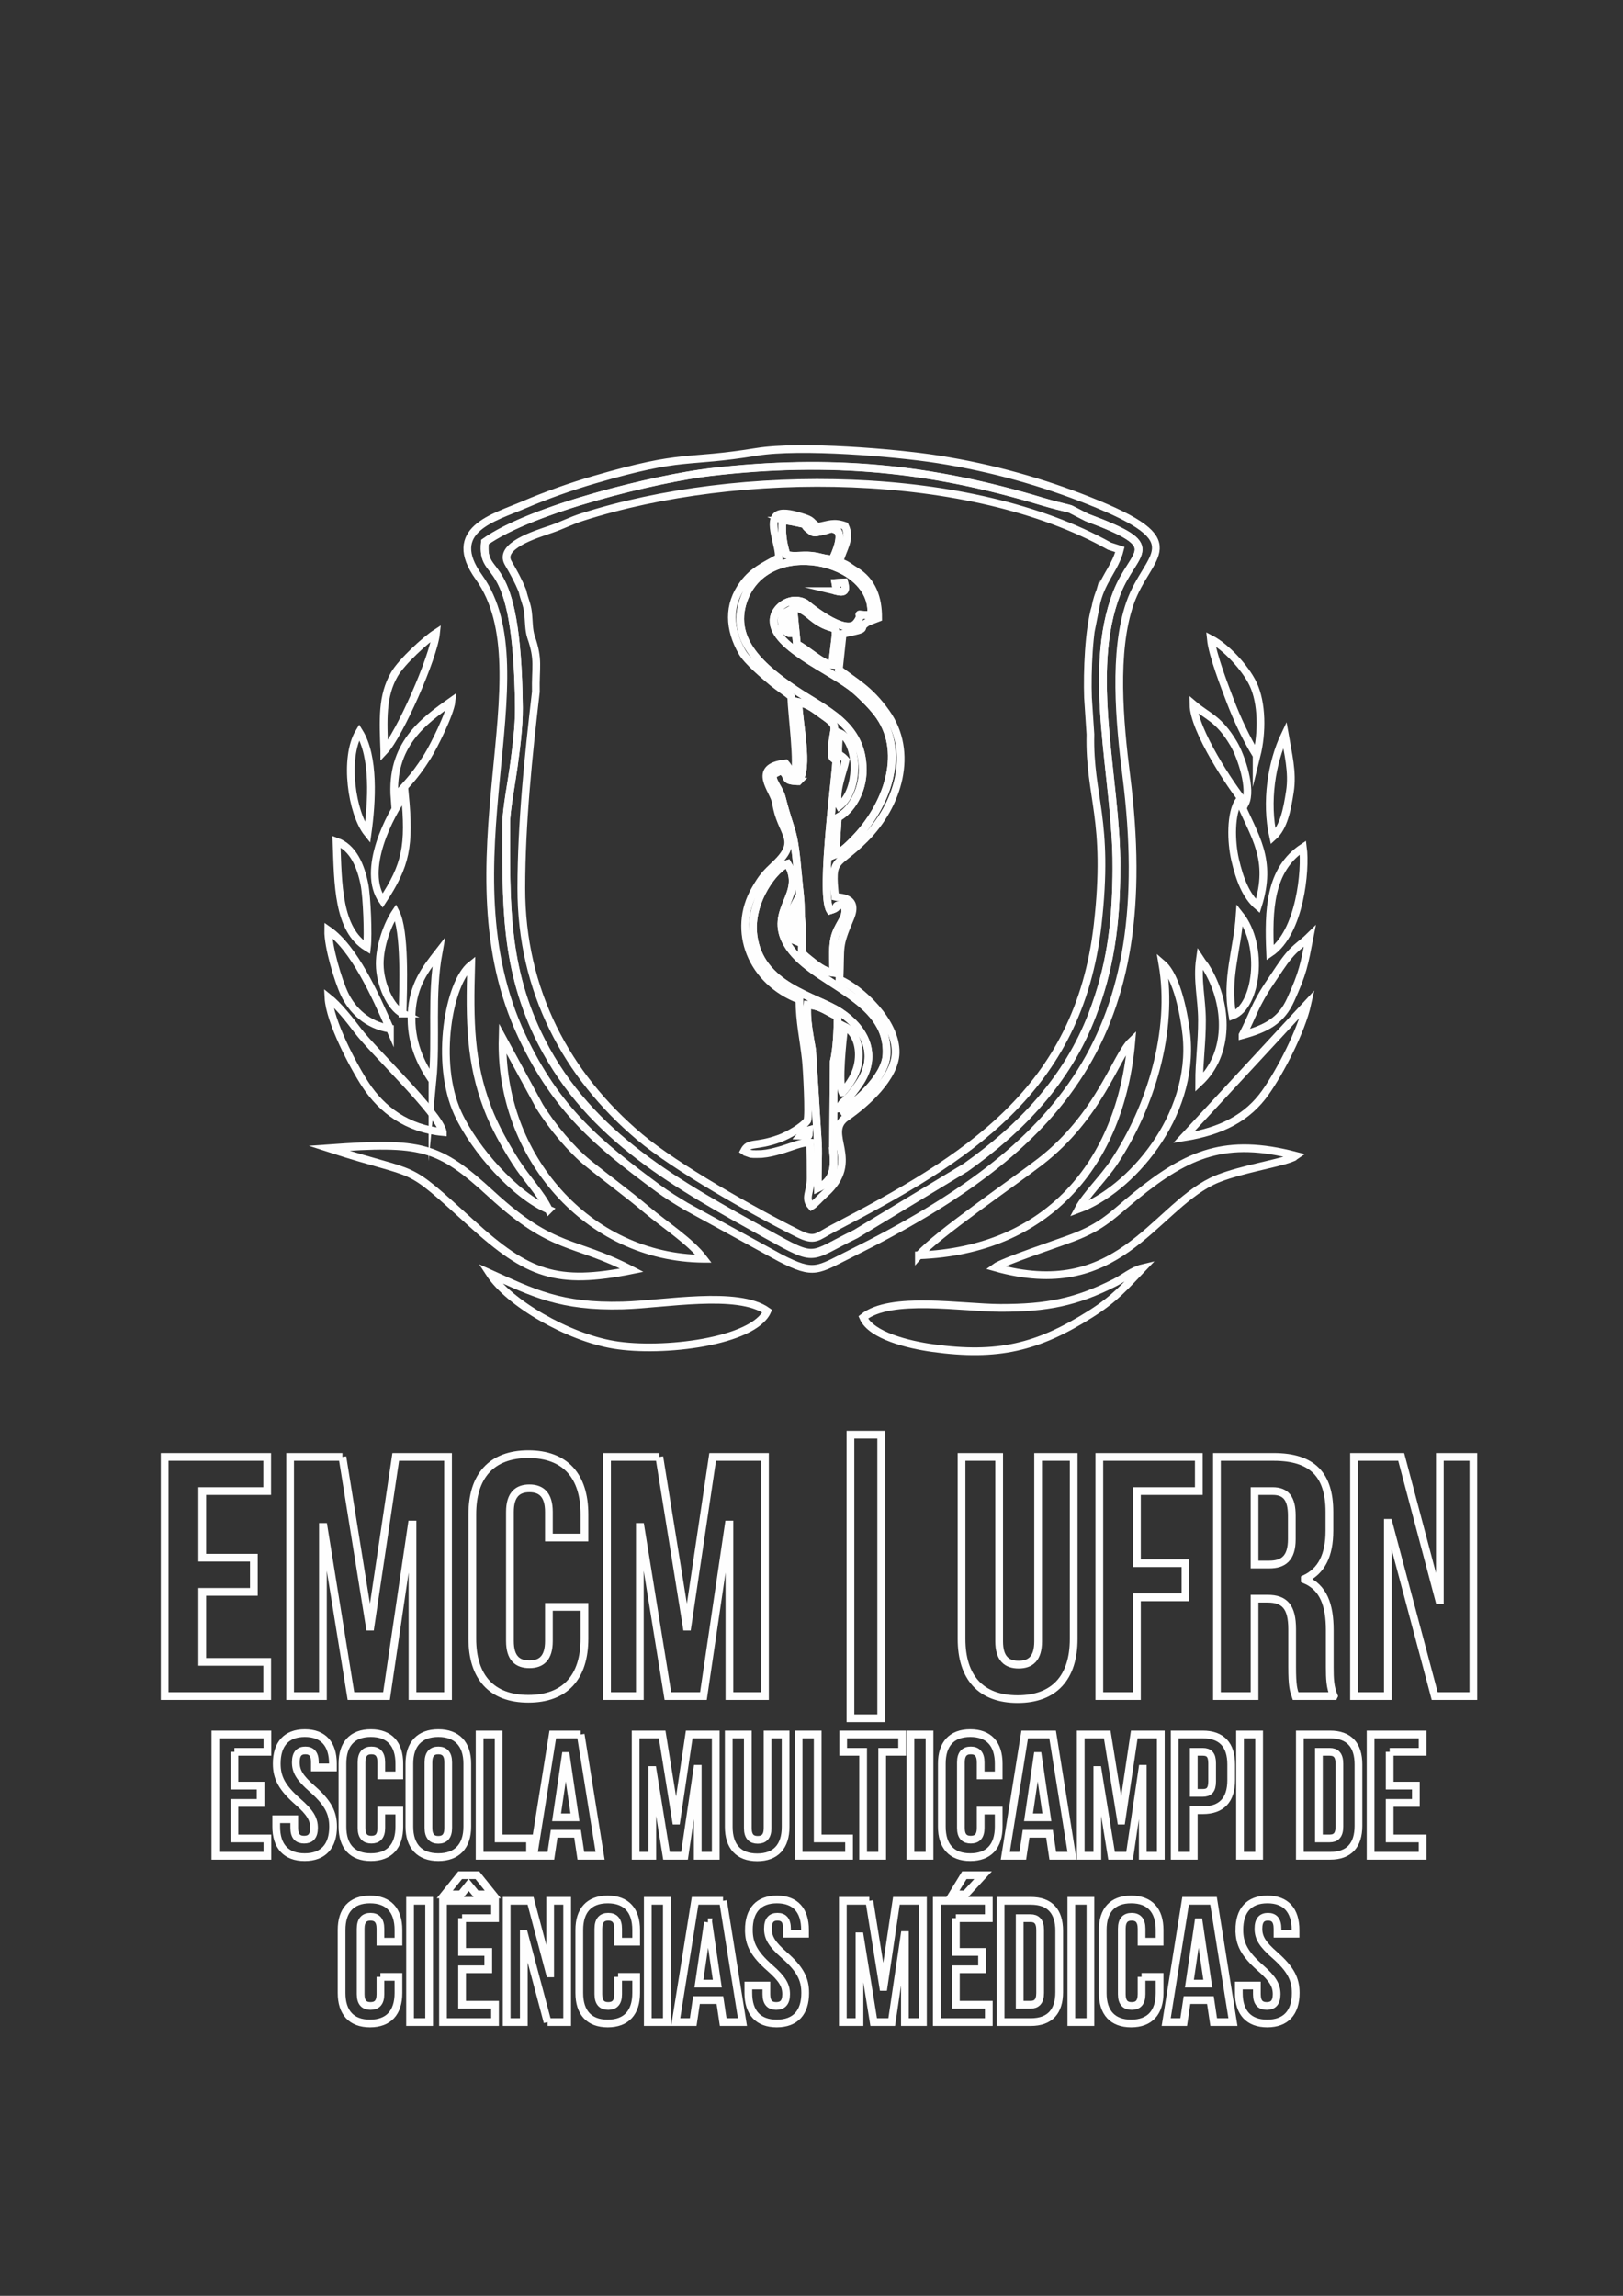 <svg xmlns="http://www.w3.org/2000/svg" xmlns:xlink="http://www.w3.org/1999/xlink" xmlns:xodm="http://www.corel.com/coreldraw/odm/2003" xml:space="preserve" width="210mm" height="297mm" style="shape-rendering:geometricPrecision; text-rendering:geometricPrecision; image-rendering:optimizeQuality; fill-rule:evenodd; clip-rule:evenodd" viewBox="0 0 21000 29700">
 <rect x="0" y="0" width="21000" height="29700" fill="#333333" stroke="none"/>
 <defs>
  <style type="text/css">
   <![CDATA[
    .str0 {stroke:#FEFEFE;stroke-width:100;stroke-miterlimit:22.926}
    .fil0 {fill:none}
   ]]>
  </style>
 </defs>
 <g id="Camada_x0020_1">
  <g id="_1623992932704">
   <path class="fil0 str0" d="M2616.79 19289.26l840.46 0 0 -441.96 -1327.03 0 0 3093.63 1327.03 0 0 -441.95 -840.46 0 0 -905.99 667.95 0 0 -441.96 -667.95 0 0 -861.77zm1813.66 -441.96l0 0 -676.82 0 0 3093.63 424.67 0 0 -2187.65 8.84 0 353.88 2187.65 460.07 0 327.33 -2218.57 8.84 0 0 2218.57 460.08 0 0 -3093.63 -676.82 0 -327.34 2196.48 -8.85 0 -353.88 -2196.48zm2671.81 1940.13l0 0 0 441.96c0,220.98 -97.31,300.53 -252.14,300.53 -154.83,0 -252.14,-79.55 -252.14,-300.53l0 -1670.57c0,-220.96 97.31,-304.94 252.14,-304.94 154.83,0 252.14,83.98 252.14,304.94l0 331.49 460.07 0 0 -300.55c0,-494.99 -247.73,-777.82 -725.48,-777.82 -477.73,0 -725.48,282.83 -725.48,777.82l0 1608.71c0,494.97 247.75,777.81 725.48,777.81 477.75,0 725.48,-282.84 725.48,-777.81l0 -411.04 -460.07 0zm1428.8 -1940.13l0 0 -676.8 0 0 3093.63 424.69 0 0 -2187.65 8.81 0 353.89 2187.65 460.05 0 327.37 -2218.57 8.81 0 0 2218.57 460.07 0 0 -3093.63 -676.83 0 -327.3 2196.48 -8.85 0 -353.91 -2196.48zm2472.76 3380.89l0 0 398.13 0 0 -3668.17 -398.13 0 0 3668.17zm1437.68 -3380.89l0 0 0 2355.58c0,494.99 247.69,777.84 725.44,777.84 477.73,0 725.47,-282.85 725.47,-777.84l0 -2355.58 -460.06 0 0 2386.53c0,220.95 -97.32,300.5 -252.12,300.5 -154.83,0 -252.16,-79.55 -252.16,-300.5l0 -2386.53 -486.57 0zm2269.25 441.96l0 0 800.7 0 0 -441.96 -1287.27 0 0 3093.63 486.57 0 0 -1277.22 628.18 0 0 -441.95 -628.18 0 0 -932.5zm2547.99 2651.67l0 0c-48.66,-114.9 -53.09,-225.39 -53.09,-375.65l0 -477.3c0,-322.62 -79.61,-552.45 -322.9,-654.1l0 -8.82c216.77,-101.65 318.49,-304.95 318.49,-623.15l0 -243.09c0,-477.3 -216.76,-711.52 -721.03,-711.52l-734.3 0 0 3093.63 486.57 0 0 -1259.56 168.1 0c221.18,0 318.49,106.06 318.49,393.35l0 486.15c0,251.91 17.69,300.52 44.23,380.06l495.44 0zm-791.81 -2651.67l0 0c172.5,0 247.71,97.2 247.71,318.19l0 304.93c0,247.49 -110.59,327.04 -291.94,327.04l-190.22 0 0 -950.16 234.45 0zm2096.76 2651.67l0 0 499.86 0 0 -3093.63 -433.51 0 0 1851.76 -8.86 0 -490.99 -1851.76 -610.47 0 0 3093.63 437.95 0 0 -2240.67 8.83 0 597.19 2240.67z"></path>
   <path class="fil0 str0" d="M3033.39 22662.66l426.27 0 0 -224.1 -673.03 0 0 1568.89 673.03 0 0 -224.14 -426.27 0 0 -459.46 338.75 0 0 -224.11 -338.75 0 0 -437.08zm547.4 152.43l0 0c0,179.32 65.08,309.3 271.47,490.85 161.51,141.19 210.87,226.36 210.87,340.66 0,112.06 -49.36,152.41 -127.89,152.41 -78.5,0 -127.85,-40.35 -127.85,-152.41l0 -112.05 -233.31 0 0 96.39c0,251 125.63,394.44 367.9,394.44 242.29,0 367.92,-143.44 367.92,-394.44 0,-179.32 -65.06,-309.32 -271.44,-490.85 -161.52,-141.21 -210.88,-226.37 -210.88,-340.7 0,-112.04 44.86,-154.63 123.38,-154.63 78.53,0 123.38,42.59 123.38,154.63l0 64.99 233.33 0 0 -49.29c0,-251.02 -123.4,-394.48 -363.43,-394.48 -240.05,0 -363.45,143.46 -363.45,394.48zm1352.77 607.39l0 0 0 224.12c0,112.06 -49.35,152.41 -127.89,152.41 -78.49,0 -127.87,-40.35 -127.87,-152.41l0 -847.21c0,-112.04 49.38,-154.63 127.87,-154.63 78.54,0 127.89,42.59 127.89,154.63l0 168.11 233.31 0 0 -152.41c0,-251.02 -125.66,-394.48 -367.94,-394.48 -242.27,0 -367.9,143.46 -367.9,394.48l0 815.85c0,251 125.63,394.44 367.9,394.44 242.28,0 367.94,-143.44 367.94,-394.44l0 -208.46 -233.31 0zm610.18 -623.09l0 0c0,-112.04 49.38,-154.63 127.87,-154.63 78.55,0 127.9,42.59 127.9,154.63l0 847.21c0,112.06 -49.35,154.66 -127.9,154.66 -78.49,0 -127.87,-42.6 -127.87,-154.66l0 -847.21zm-246.77 831.55l0 0c0,251 132.37,394.44 374.64,394.44 242.3,0 374.67,-143.44 374.67,-394.44l0 -815.85c0,-251.02 -132.37,-394.48 -374.67,-394.48 -242.27,0 -374.64,143.46 -374.64,394.48l0 815.85zm908.57 376.51l0 0 652.81 0 0 -224.14 -406.05 0 0 -1344.75 -246.76 0 0 1568.89zm1307.85 -1568.89l0 0 -361.17 0 -251.27 1568.89 226.58 0 42.65 -284.65 302.84 0 42.6 284.65 249.04 0 -251.27 -1568.89zm-195.15 277.92l0 0 4.49 0 116.65 793.42 -237.8 0 116.66 -793.42zm1249.52 -277.92l0 0 -343.21 0 0 1568.89 215.33 0 0 -1109.43 4.49 0 179.49 1109.43 233.29 0 166.02 -1125.11 4.49 0 0 1125.11 233.31 0 0 -1568.89 -343.26 0 -166 1113.91 -4.5 0 -179.45 -1113.91zm861.44 0l0 0 0 1194.6c0,251.01 125.65,394.46 367.93,394.46 242.3,0 367.92,-143.45 367.92,-394.46l0 -1194.6 -233.34 0 0 1210.29c0,112.07 -49.33,152.41 -127.87,152.41 -78.49,0 -127.85,-40.34 -127.85,-152.41l0 -1210.29 -246.79 0zm904.08 1568.89l0 0 652.8 0 0 -224.14 -406.05 0 0 -1344.75 -246.75 0 0 1568.89zm576.51 -1344.79l0 0 0 -224.1 762.75 0 0 224.1 -257.95 0 0 1344.79 -246.81 0 0 -1344.79 -257.99 0zm870.43 1344.79l0 0 246.78 0 0 -1568.89 -246.78 0 0 1568.89zm908.59 -584.97l0 0 0 224.12c0,112.06 -49.34,152.41 -127.86,152.41 -78.53,0 -127.9,-40.35 -127.9,-152.41l0 -847.21c0,-112.04 49.37,-154.63 127.9,-154.63 78.52,0 127.86,42.59 127.86,154.63l0 168.11 233.31 0 0 -152.41c0,-251.02 -125.65,-394.48 -367.92,-394.48 -242.29,0 -367.92,143.46 -367.92,394.48l0 815.85c0,251 125.63,394.44 367.92,394.44 242.27,0 367.92,-143.44 367.92,-394.44l0 -208.46 -233.31 0zm931 -983.92l0 0 -361.19 0 -251.25 1568.89 226.57 0 42.65 -284.65 302.84 0 42.61 284.65 249.04 0 -251.27 -1568.89zm-195.16 277.92l0 0 4.5 0 116.64 793.42 -237.78 0 116.64 -793.42zm901.82 -277.92l0 0 -343.23 0 0 1568.89 215.35 0 0 -1109.43 4.49 0 179.48 1109.43 233.28 0 166.04 -1125.11 4.49 0 0 1125.11 233.31 0 0 -1568.89 -343.26 0 -166 1113.91 -4.5 0 -179.45 -1113.91zm1236.07 0l0 0 -363.42 0 0 1568.89 246.76 0 0 -589.44 116.66 0c246.77,0 367.91,-136.73 367.91,-387.75l0 -203.96c0,-251.02 -121.14,-387.74 -367.91,-387.74zm0 224.1l0 0c78.53,0 121.14,35.87 121.14,147.94l0 235.33c0,112.07 -42.61,147.93 -121.14,147.93l-116.66 0 0 -531.2 116.66 0zm482.34 1344.79l0 0 246.77 0 0 -1568.89 -246.77 0 0 1568.89zm773.96 0l0 0 390.36 0c246.76,0 367.9,-136.72 367.9,-387.73l0 -793.42c0,-251.02 -121.14,-387.74 -367.9,-387.74l-390.36 0 0 1568.89zm385.87 -1344.79l0 0c78.51,0 125.63,40.35 125.63,152.43l0 815.85c0,112.03 -47.12,152.37 -125.63,152.37l-139.11 0 0 -1120.65 139.11 0zm776.2 0l0 0 426.24 0 0 -224.1 -673 0 0 1568.89 673 0 0 -224.14 -426.24 0 0 -459.46 338.74 0 0 -224.11 -338.74 0 0 -437.08zm-13058.58 2911.47l0 0 0 224.11c0,112.07 -49.33,152.42 -127.88,152.42 -78.49,0 -127.89,-40.35 -127.89,-152.42l0 -847.2c0,-112.04 49.4,-154.63 127.89,-154.63 78.55,0 127.88,42.59 127.88,154.63l0 168.11 233.32 0 0 -152.43c0,-251 -125.65,-394.46 -367.94,-394.46 -242.28,0 -367.91,143.46 -367.91,394.46l0 815.85c0,251.02 125.63,394.44 367.91,394.44 242.29,0 367.94,-143.42 367.94,-394.44l0 -208.44 -233.32 0zm383.61 584.97l0 0 246.76 0 0 -1568.89 -246.76 0 0 1568.89zm673.02 -1344.79l0 0 426.25 0 0 -224.1 -673.01 0 0 1568.89 673.01 0 0 -224.14 -426.25 0 0 -459.47 338.75 0 0 -224.1 -338.75 0 0 -437.08zm-13.45 -307.05l0 0 98.73 -123.25 100.94 123.25 210.87 0 -199.69 -248.76 -222.07 0 -199.65 248.76 210.87 0zm1119.44 1651.84l0 0 253.5 0 0 -1568.89 -219.86 0 0 939.1 -4.47 0 -249.03 -939.1 -309.55 0 0 1568.89 222.07 0 0 -1136.34 4.5 0 302.84 1136.34zm913.04 -584.97l0 0 0 224.11c0,112.07 -49.35,152.42 -127.88,152.42 -78.5,0 -127.87,-40.35 -127.87,-152.42l0 -847.2c0,-112.04 49.37,-154.63 127.87,-154.63 78.53,0 127.88,42.59 127.88,154.63l0 168.11 233.33 0 0 -152.43c0,-251 -125.67,-394.46 -367.94,-394.46 -242.3,0 -367.9,143.46 -367.9,394.46l0 815.85c0,251.02 125.6,394.44 367.9,394.44 242.27,0 367.94,-143.42 367.94,-394.44l0 -208.44 -233.33 0zm383.62 584.97l0 0 246.76 0 0 -1568.89 -246.76 0 0 1568.89zm973.64 -1568.89l0 0 -361.2 0 -251.24 1568.89 226.57 0 42.63 -284.66 302.86 0 42.6 284.66 249.02 0 -251.24 -1568.89zm-195.18 277.92l0 0 4.49 0 116.67 793.42 -237.8 0 116.64 -793.42zm529.42 98.59l0 0c0,179.33 65.07,309.32 271.46,490.85 161.53,141.21 210.85,226.37 210.85,340.67 0,112.07 -49.32,152.42 -127.86,152.42 -78.51,0 -127.85,-40.35 -127.85,-152.42l0 -112.04 -233.32 0 0 96.37c0,251.02 125.63,394.44 367.89,394.44 242.29,0 367.9,-143.42 367.9,-394.44 0,-179.31 -65.05,-309.3 -271.41,-490.84 -161.54,-141.2 -210.88,-226.37 -210.88,-340.69 0,-112.04 44.87,-154.63 123.36,-154.63 78.53,0 123.41,42.59 123.41,154.63l0 64.99 233.3 0 0 -49.31c0,-251 -123.39,-394.46 -363.4,-394.46 -240.08,0 -363.45,143.46 -363.45,394.46zm1559.11 -376.51l0 0 -343.21 0 0 1568.89 215.35 0 0 -1109.43 4.46 0 179.5 1109.43 233.28 0 166.05 -1125.13 4.46 0 0 1125.13 233.32 0 0 -1568.89 -343.27 0 -165.98 1113.91 -4.49 0 -179.47 -1113.91zm1119.42 224.1l0 0 426.25 0 0 -224.1 -673.01 0 0 1568.89 673.01 0 0 -224.14 -426.25 0 0 -459.47 338.75 0 0 -224.1 -338.75 0 0 -437.08zm109.96 -555.81l0 0 -152.56 248.76 166.01 0 228.83 -248.76 -242.28 0zm468.87 1900.6l0 0 390.34 0c246.76,0 367.9,-136.72 367.9,-387.74l0 -793.42c0,-251.01 -121.14,-387.73 -367.9,-387.73l-390.34 0 0 1568.89zm385.86 -1344.79l0 0c78.49,0 125.61,40.35 125.61,152.41l0 815.85c0,112.05 -47.12,152.39 -125.61,152.39l-139.1 0 0 -1120.65 139.1 0zm529.42 1344.79l0 0 246.76 0 0 -1568.89 -246.76 0 0 1568.89zm908.59 -584.97l0 0 0 224.11c0,112.07 -49.34,152.42 -127.88,152.42 -78.51,0 -127.89,-40.35 -127.89,-152.42l0 -847.2c0,-112.04 49.38,-154.63 127.89,-154.63 78.54,0 127.88,42.59 127.88,154.63l0 168.11 233.31 0 0 -152.43c0,-251 -125.65,-394.46 -367.93,-394.46 -242.3,0 -367.92,143.46 -367.92,394.46l0 815.85c0,251.02 125.62,394.44 367.92,394.44 242.28,0 367.93,-143.42 367.93,-394.44l0 -208.44 -233.31 0zm931 -983.92l0 0 -361.19 0 -251.25 1568.89 226.57 0 42.64 -284.66 302.85 0 42.59 284.66 249.04 0 -251.25 -1568.89zm-195.15 277.92l0 0 4.46 0 116.66 793.42 -237.8 0 116.68 -793.42zm529.39 98.59l0 0c0,179.33 65.07,309.32 271.46,490.85 161.51,141.21 210.86,226.37 210.86,340.67 0,112.07 -49.35,152.42 -127.88,152.42 -78.49,0 -127.86,-40.35 -127.86,-152.42l0 -112.04 -233.31 0 0 96.37c0,251.02 125.63,394.44 367.9,394.44 242.3,0 367.93,-143.42 367.93,-394.44 0,-179.31 -65.06,-309.3 -271.45,-490.84 -161.52,-141.2 -210.88,-226.37 -210.88,-340.69 0,-112.04 44.88,-154.63 123.39,-154.63 78.53,0 123.38,42.59 123.38,154.63l0 64.99 233.33 0 0 -49.31c0,-251 -123.4,-394.46 -363.42,-394.46 -240.05,0 -363.45,143.46 -363.45,394.46z"></path>
  </g>
  <g id="_1623992934912">
   <path class="fil0 str0" d="M9104.64 16284.06c-169.73,-224.53 -501.07,-436.64 -737.63,-635.55 -260.04,-218.66 -488.16,-381.39 -759.94,-601.94 -210.89,-171.17 -459.33,-465.58 -627.13,-735.79l-477.08 -878.36c-40.3,1520.4 1098.58,2839.85 2601.78,2851.64z"></path>
   <path class="fil0 str0" d="M11889.54 16238.94c1655.12,-61.79 2612.02,-1178.83 2749.19,-2766.93 -201.22,192.42 -410.46,961.31 -1179.45,1556 -360.56,278.88 -1330.11,937.64 -1569.74,1210.93z"></path>
   <path class="fil0 str0" d="M9927.28 16962.19c-382.91,-271.64 -1335.23,-87.88 -1871.55,-73.62 -801.78,21.25 -1158.14,-163.08 -1721.34,-417.29 251.65,386.98 1014.53,826.56 1607.19,925.57 635.51,106.11 1805.73,-39.68 1985.7,-434.66z"></path>
   <path class="fil0 str0" d="M12874.44 16396.19c1583.13,449.99 2037.97,-733.43 2803.07,-1112.41 242.32,-119.98 685,-200.18 934.76,-269.6 13.16,-3.65 50.89,-15.34 62.92,-19.89 101.33,-38.39 43.08,-13.44 88.21,-43.98 -899.87,-234.43 -1390.11,-29.73 -2064.16,516.71 -303.93,246.4 -418.55,392.14 -817.99,544.17 -202.31,77.04 -903.07,308.67 -1006.81,385z"></path>
   <path class="fil0 str0" d="M12946.21 16919.91c-500.19,-0.57 -1421.82,-163.02 -1776.75,122.44 101.85,235.65 583.72,353.31 898.73,397.02 841.24,116.72 1359.46,-9.33 2039.01,-437.74 318.61,-200.85 453.4,-362.07 677.18,-596.45 -132.72,31.54 -235.19,124.49 -361.08,188.12 -502.51,253.98 -880.87,327.27 -1477.09,326.61z"></path>
   <path class="fil0 str0" d="M4255.92 14854.47c1224.58,396.78 936.66,147.54 1847.22,972.74 726.27,658.13 1096.73,800.89 2072.1,604.72 -753.27,-392.8 -1006.63,-237.97 -1815.43,-981.53 -688.92,-633.28 -908.1,-681.58 -2103.89,-595.93z"></path>
   <path class="fil0 str0" d="M13953.79 15641.17c666.76,-243.14 1504.31,-1194.69 1397.92,-2246.68 -24.06,-238.11 -118.1,-759.23 -310.93,-924.15 150.23,871.08 -155.45,1852.8 -620.94,2557.85 -144.28,218.61 -370.17,431.49 -466.05,612.98z"></path>
   <path class="fil0 str0" d="M7099.78 15648.65c-93.29,-200.24 -286.42,-395.88 -431.4,-624.05 -134.94,-212.46 -269.87,-452.7 -358.85,-687.21 -226.66,-597.53 -234.09,-1119.27 -213.11,-1853.84 -288.64,225.25 -475.34,1261.18 -171.69,1920.84 217.24,471.92 740.52,1058.65 1175.05,1244.26z"></path>
   <path class="fil0 str0" d="M5729.7 14645.05c-46.13,-238.72 -897.82,-1044.87 -1100.14,-1312.25 -107.44,-142.04 -253.79,-327.18 -379.45,-426.71 15.52,308.05 321.54,886.42 480.39,1128.61 209.43,319.21 537.08,567.41 999.2,610.35z"></path>
   <path class="fil0 str0" d="M15316.1 14712.62c492.28,-78.03 826.94,-254.73 1056.73,-578.78 188.97,-266.53 463.87,-792.52 543.54,-1149.57l-1600.27 1728.35z"></path>
   <path class="fil0 str0" d="M16259.28 9773.57c73.1,-294.31 72.87,-678.03 -46.88,-927.37 -100.65,-209.65 -350.8,-477.74 -545.17,-578.31 20.74,206.44 180.78,617.18 247.46,792.52 89.19,234.66 209.89,496.02 344.59,713.16z"></path>
   <path class="fil0 str0" d="M4972.54 9714.01c194.24,-205.35 637.98,-1207.76 670.13,-1524.1 -140.06,90.58 -445.92,372.44 -538.4,531.44 -164.96,283.57 -145.54,589.96 -131.73,992.66z"></path>
   <path class="fil0 str0" d="M16077.42 13390.04c302.65,-82.62 498.54,-183.61 621.5,-454.49 160.36,-353.27 175,-449.39 247.96,-823.06 -97.3,95.93 -172.16,133.85 -267.23,246.92 -85.18,101.33 -155.02,216.33 -231.74,328.69 -217.84,318.99 -232.52,438.73 -370.49,701.94z"></path>
   <path class="fil0 str0" d="M5045.37 13307.13c-186.26,-429.97 -463.58,-1043.13 -798.35,-1274 -4.44,214.92 130.73,658.9 211.04,827.51 101.95,214.11 298.78,403.36 587.31,446.49z"></path>
   <path class="fil0 str0" d="M16434.19 12327.55c389.45,-262.64 462.74,-1077.61 424.39,-1363.21 -432.45,287.44 -448.68,807.1 -424.39,1363.21z"></path>
   <path class="fil0 str0" d="M4748.17 12255.29c19.22,-163.64 -1.14,-654.87 -32.16,-812.45 -47.44,-241.1 -148.38,-479.78 -361.83,-555.73 20.07,550.61 16.01,1136.13 393.99,1368.18z"></path>
   <path class="fil0 str0" d="M5596.03 13980.39c53.51,-555.59 -25.13,-1091.96 79.17,-1663.12 -168.13,216.14 -332.53,422.82 -349.29,795.78 -16.23,361.94 112.79,639.78 270.12,867.34z"></path>
   <path class="fil0 str0" d="M16274.86 11721.39c193.65,-608.9 -42.75,-894.79 -241.95,-1368.04 -115.25,169.7 -104.93,539.3 -51.99,767.9 59.61,257.62 143.46,471.49 293.94,600.14z"></path>
   <path class="fil0 str0" d="M4949.59 11652.36c304.3,-461.65 354.12,-709.14 289.63,-1378.74 -194.32,266.05 -570.12,982.62 -289.63,1378.74z"></path>
   <path class="fil0 str0" d="M15515.97 14004.01c399.09,-372.63 374.04,-992.42 113.53,-1447.82 -57.67,-100.81 -49.72,-69.08 -103.45,-152.04 -39.5,277.37 25.24,518.61 26.18,789.06 1.09,302.9 -36.64,528.65 -36.26,810.8z"></path>
   <path class="fil0 str0" d="M16110.51 10393.6c92.1,-179.59 -49.24,-607.34 -149.77,-775.9 -193.65,-324.81 -331.1,-343.51 -518.6,-503.31 3.7,331.39 486.22,1059.37 668.37,1279.21z"></path>
   <path class="fil0 str0" d="M5105.55 10332.7c139.49,-189.19 229.89,-235.4 424.72,-545.77 80.59,-128.32 294.08,-553.56 312.41,-715.21 -367.24,259.76 -791.34,566.01 -737.13,1260.98z"></path>
   <path class="fil0 str0" d="M5208.67 13110.97c9.61,-344.31 35.85,-1067.28 -89.62,-1309.99 -103.18,153.27 -207.01,432.63 -205.58,671.69 1.56,263.21 143.03,564.67 295.2,638.3z"></path>
   <path class="fil0 str0" d="M15946.46 13137.01c314.91,-115.29 418.65,-895.93 94.07,-1303.12 -31.34,466.76 -182.06,821.4 -94.07,1303.12z"></path>
   <path class="fil0 str0" d="M4756.41 10777.5c56.8,-409.71 89.77,-986.08 -108.44,-1306.63 -202.6,334.8 -95.59,1052.51 108.44,1306.63z"></path>
   <path class="fil0 str0" d="M16473.3 10823.62c139.58,-123.92 182.06,-359.9 216.67,-582.48 39.43,-253.84 -26,-497.92 -65.96,-733.86 -171.02,357.2 -251,866.86 -150.71,1316.34z"></path>
   <path class="fil0 str0" d="M14175.97 7844.62c-89.78,305.2 -109.55,842.72 -98.29,1180.92l31.2 474.46c-18.61,814.36 250.56,1096.45 93.37,2465.64 -246.58,2147.61 -1702.08,3029.26 -3417.51,3921.92 -217.95,113.39 -235.83,181.21 -463.15,67.62 -583.01,-291.24 -1579.78,-854 -2047.84,-1248.69 -943.74,-795.85 -1529.87,-1890.16 -1528.4,-3216.91 0.94,-841.34 91.62,-1708.35 188.06,-2539.78 -6.95,-320.74 42.11,-408.72 -61.59,-706.98 -31.82,-93.72 -26.7,-209.01 -39.91,-320.13 -12.65,-106.71 -44.56,-157.79 -71.92,-277.68 -55.03,-135.92 -111.56,-236.8 -184.39,-362.1 -127.57,-219.54 345.42,-366.31 552.09,-436.46 144.32,-49.04 255.78,-109.32 406.15,-157.51 2027.41,-649.5 5022.06,-632.28 6822.1,376.47l134.53 43.3c-62.74,255.87 -249.21,402.03 -314.5,735.91zm270.13 3363.44l0 0c0.85,-1131.65 -398.53,-2503.35 4.92,-3536.91 221.12,-566.38 657.39,-586.39 -387.98,-975.47l-203.03 -104.11c-5.78,-3.03 -10.5,-6.59 -40.24,-13.56 -79.17,-18.55 -211.88,-51.74 -342.65,-91.06 -1430.45,-429.64 -2714.36,-562.52 -4279.5,-379.64 -695.73,81.28 -2314.95,472.74 -2923.39,906.22 -52.32,546.73 419.41,30.11 439.87,2146.65 2.47,251.18 -37.83,538.3 -68.61,769.79 -23.77,178.98 -95.5,558.68 -95.5,715.94 -0.1,1026.26 -28.69,1885.25 455.96,2837.04 632.48,1242.04 1777.85,1859.63 2927.24,2497.08 652.11,361.73 526.41,289.12 1138.85,-6.78l1421.59 -860.26c715.64,-506.7 1316.34,-1132.87 1638.59,-1977.82 224.3,-587.99 313.26,-1146.58 313.88,-1927.11z"></path>
   <path class="fil0 str0" d="M14446.38 11197.71c-0.62,779.26 -89.57,1336.93 -313.88,1923.95 -322.24,843.57 -922.95,1468.7 -1638.58,1974.57l-1421.59 858.85c-612.45,295.4 -486.74,367.9 -1138.86,6.77 -1149.38,-636.41 -2294.75,-1252.98 -2927.22,-2492.98 -484.67,-950.24 -456.06,-1807.81 -455.96,-2832.38 0,-157.01 71.71,-536.08 95.49,-714.78 30.77,-231.1 71.08,-517.75 68.61,-768.51 -20.46,-2113.06 -492.2,-1597.29 -439.87,-2143.13 608.43,-432.77 2227.65,-823.58 2923.39,-904.73 1565.13,-182.58 2849.05,-49.9 4279.48,379.02 130.78,39.26 263.51,72.39 342.67,90.91 29.74,6.96 34.47,10.51 40.24,13.54l203.04 103.93c1045.36,388.45 609.08,408.43 387.98,973.86 -403.47,1031.87 -4.09,2401.32 -4.94,3531.11zm-4655.96 -5352.36l0 0c-946.68,154.45 -918.26,15.81 -2095.77,358.81 -313.59,91.33 -631.98,205.1 -916.01,326.74 -390.06,167.14 -1022.54,322.31 -582.24,935.94 885.42,1233.86 -480.08,3731.2 557,5937.11 445.51,947.63 980.64,1391.71 1759.19,1966.23 121.78,89.83 245.73,165.54 364.34,235.99l1220.46 668.23c442.99,227.56 476.8,158.24 913.49,-58.57 2753.21,-1367.05 3987.64,-2834.31 3561.98,-6182.61 -87.36,-687.41 -170.13,-1604.17 48.29,-2230.39 227.65,-652.61 842.61,-780.21 -537.12,-1328.22 -582.06,-231.2 -1235.14,-421.02 -1954.51,-533.57 -548.47,-85.8 -1772.75,-188.12 -2339.1,-95.69z"></path>
   <path class="fil0 str0" d="M10464.95 14622.33c-9.74,91.32 30.58,68.06 -102.69,65.84 47.55,-56.03 10.55,-40.37 102.69,-65.84zm434.44 -489.6l0 0c-57.48,-121.21 3.09,-674.04 24.79,-855.22 137.94,65.21 207.93,242.93 183.8,442.08 -21.84,180.22 -119,309.5 -208.59,413.14zm-451.55 -1134.97l0 0c-18.92,179.2 30.93,414.62 60.12,587.78l75.07 1206.64c7.95,162.22 -7.23,378.72 -0.46,577.13 184.06,-88.43 224.89,-228.99 196.56,-476.46l9.56 -1159.41c36.87,-148.78 51.47,-422.08 47.77,-585.7 -126.02,-52.78 -210.27,-137.85 -388.62,-149.98zm-150.64 -823.63l0 0c-86.27,-33.73 -95.28,-87.46 -96.96,-223.23 -1.32,-106.58 19.75,-130.96 63.69,-212.22l33.27 435.45zm568.75 2215.05l0 0c192.59,-105.28 588.65,-451.13 604.64,-744.2 41.22,-755.91 -990.01,-914.74 -1287.52,-1438.38 -249.84,-439.74 243.94,-636.53 7.27,-1032.38 -151.44,40.31 -497.72,476.2 -442.04,923.8 82.56,663.76 803.47,786.42 1118.61,993.03 330.63,216.73 488,550.93 268.41,899.34 -36.35,57.67 -103.76,148.19 -145.34,194.87 -76.4,85.77 -127.03,78.95 -124.03,203.92zm76.59 -4556.53l0 0c-102.8,-122.86 -110.04,23.31 -83.52,-352.58 147.82,60.17 203.42,313.2 196.34,476.23 -7.24,166.05 -56.76,360.2 -195.12,469.29 -77.56,-132.84 53.83,-452.73 82.3,-592.94zm-612.19 1544.91l0 0c10.97,125.51 30.37,243.91 31.23,374.03 0.97,148.44 23.1,268.47 20.6,399.72 -3.54,187.92 -36.67,159.12 95.55,265.56 75.47,60.74 187.56,154.36 304.91,167.69 0.22,-168.03 -20.88,-359.22 29.76,-501.64 59.93,-168.48 167.46,-231 105.93,-381.02 -179.64,16.81 -10.8,23.37 -178.23,74.9 -140.39,-228.44 97.08,-1885.23 77.3,-1928.76 -24.73,-54.4 -59.85,-13.37 -55.54,-129.46 12.6,-339.12 117.77,-302.85 -116.27,-466.23 -97.81,-68.29 -178.47,-142.74 -316.61,-170.11 6.53,266.49 142.95,856.03 0.93,1025.33 -218.7,-9.01 -101.03,-55.3 -223.31,-142.74l-114.42 61.3c13.04,111.81 93.63,176.99 123.79,295.32 132.04,517.96 152.62,349.78 214.38,1056.11zm-120.24 -3185.34l0 0c-62.85,-28.67 -87,-66.92 -95.07,-134.27 -10.1,-84.06 10.75,-115 70.17,-146.48l24.9 280.75zm556.09 408.28l0 0c-120.54,-0.97 -342.37,-216.66 -455.08,-263.67l-47.96 -484.31c136.75,20.31 197.3,99.33 286.97,163.5 306.04,218.98 291.89,-77.06 216.07,584.48zm73.81 1976.2l0 0 -29.79 475.77c91.5,-36.03 194.07,-142.83 259.36,-210.64 385.44,-400.3 656,-1075.54 312.61,-1575.91 -74.65,-108.79 -211.59,-246.69 -317.2,-338.43 -296.28,-257.37 -1119.85,-572.11 -1051.86,-937.96 27.64,-148.76 232.4,-287.43 409.53,-184.72 0.07,0.05 510.07,435.23 655.94,256.19 124.81,-153.18 -81,-102.75 192.8,-104.85 66.45,-719.71 -1363.24,-1043.04 -1654.34,-180.86 -175.05,518.52 266.55,876.96 668.73,1148.51 385.4,260.25 875.47,443.17 877.27,1033.43 0.84,278.5 -147,524.74 -323.05,619.47zm-717.1 -3826.41l0 0c0.55,-9.93 3.1,-13.2 5.96,-19.4 28.6,-0.76 108.27,12.2 180.44,27.85 194.61,42.2 50.09,4.48 155.91,88.29 65.34,51.75 60.43,48.55 176.88,23.8 113.94,-24.23 104.28,-53.37 190.71,-4.67 74.97,65.06 -22.07,291.22 -59.89,367.52 -104.71,0.69 -165.08,-33.42 -276.69,-44.19 -125.1,-12.06 -228.72,16.25 -318.58,-12.34 -52.45,-159.72 -62.5,-287.91 -54.74,-426.86zm-46.69 465.62l0 0c-204.71,115.21 -333.9,170.81 -457.87,337.75 -205.03,276.11 -186.15,584.88 -15.6,883.67 66.97,117.31 291.19,305.27 397.66,393.91 65.75,54.75 183.03,129.81 237.05,180.9 6.17,224.3 98.42,887.76 37.8,1012.44 -103.84,-51.24 -26.56,-51.27 -112.84,-148.91 -453.89,51.36 -144.62,349.89 -121.66,509.57 58.4,406.23 331.36,476.72 -11.12,799.32 -128.38,120.91 -168.12,165.94 -256.68,318.92 -312.11,539.04 -49.02,1192.25 570.22,1428.21 1.32,285.12 55.16,512.47 83.92,776.89 13.69,125.69 44.9,718.64 19.14,785.94 -48.59,75.92 -241.37,190.62 -357.48,232.96 -322.2,117.5 -396.35,37.04 -462.6,164.19 6.31,4.68 16.82,2.61 21.03,11.42l69.52 24.7c20.63,3.65 115.88,2.87 138.94,0.87 90.07,-7.81 155.11,-25.59 236.8,-48.07 124.32,-34.22 294.93,-112.08 390.17,-100.24 4.87,153.72 5.93,307.66 6.01,461.38 0.08,186.7 -85.16,255.2 8.75,362.06 47.82,-27.86 118.25,-110.85 172.94,-159.16 492.28,-434.7 -29.85,-779.49 282.13,-994.42 258.57,-178.17 627.96,-513.73 636.17,-829.54 10.52,-404.62 -456.86,-831.71 -726.59,-948.48 19.11,-450.33 -23.41,-413.76 138.97,-795.33 122.24,-287.21 -158.63,-263 -194.47,-274.79 -57.87,-528.46 12.05,-378.1 384.45,-751.7 432.49,-433.88 640.77,-1117.7 273.25,-1632.73 -220.32,-308.77 -401.64,-389.79 -610.5,-556.29l49.67 -462.12c397.92,-78.77 162.21,-56.25 325.08,-153.36 0.93,-0.56 127.66,-49.53 133.88,-51.92 0.93,-254.1 -73.72,-477.07 -297.77,-611.5 -82.06,-49.23 -104.23,-81.92 -203.97,-110.96 43.81,-174.92 154.8,-295.97 72.62,-468.47 -147.79,-51.55 -203.47,-14.96 -352.12,12.22 -107.6,-72.57 -51.46,-79.5 -217.45,-129.59 -71.12,-21.48 -220.91,-66.52 -295.88,-27.94 -143.82,74 26.12,411.79 8.43,558.2z"></path>
   <path class="fil0 str0" d="M10923.78 7534.33c23.92,91.17 20.96,140.94 -96.17,112.64l-18.72 -105.2 114.89 -7.44zm-83.77 3042.37l0 0 -29.79 475.77c91.5,-36.03 194.07,-142.83 259.36,-210.64 385.44,-400.3 656,-1075.54 312.61,-1575.91 -74.65,-108.79 -211.59,-246.69 -317.2,-338.43 -296.28,-257.37 -1119.85,-572.11 -1051.86,-937.96 27.64,-148.76 232.4,-287.43 409.53,-184.72 0.07,0.05 510.07,435.23 655.94,256.19 124.81,-153.18 -81,-102.75 192.8,-104.85 66.45,-719.71 -1363.24,-1043.04 -1654.34,-180.86 -175.05,518.52 266.55,876.96 668.73,1148.51 385.4,260.25 875.47,443.17 877.27,1033.43 0.84,278.5 -147,524.74 -323.05,619.47z"></path>
   <path class="fil0 str0" d="M10329.91 10107.57c-218.7,-9.01 -101.03,-55.3 -223.31,-142.74l-114.42 61.3c13.04,111.81 93.63,176.99 123.79,295.32 132.04,517.96 152.62,349.78 214.38,1056.11 10.97,125.51 30.37,243.91 31.23,374.03 0.97,148.44 23.1,268.47 20.6,399.72 -3.54,187.92 -36.67,159.12 95.55,265.56 75.47,60.74 187.56,154.36 304.91,167.69 0.22,-168.03 -20.88,-359.22 29.76,-501.64 59.93,-168.48 167.46,-231 105.93,-381.02 -179.64,16.81 -10.8,23.37 -178.23,74.9 -140.39,-228.44 97.08,-1885.23 77.3,-1928.76 -24.73,-54.4 -59.85,-13.37 -55.54,-129.46 12.6,-339.12 117.77,-302.85 -116.27,-466.23 -97.81,-68.29 -178.47,-142.74 -316.61,-170.11 6.53,266.49 142.95,856.03 0.93,1025.33z"></path>
   <path class="fil0 str0" d="M10865.95 14389.18c192.59,-105.28 588.65,-451.13 604.64,-744.2 41.22,-755.91 -990.01,-914.74 -1287.52,-1438.38 -249.84,-439.74 243.94,-636.53 7.27,-1032.38 -151.44,40.31 -497.72,476.2 -442.04,923.8 82.56,663.76 803.47,786.42 1118.61,993.03 330.63,216.73 488,550.93 268.41,899.34 -36.35,57.67 -103.76,148.19 -145.34,194.87 -76.4,85.77 -127.03,78.95 -124.03,203.92z"></path>
   <path class="fil0 str0" d="M10779.13 14892.85l9.56 -1159.41c36.87,-148.78 51.47,-422.08 47.77,-585.7 -126.02,-52.78 -210.27,-137.85 -388.62,-149.98 -18.92,179.2 30.93,414.62 60.12,587.78l75.07 1206.64c7.95,162.22 -7.23,378.72 -0.46,577.13 184.06,-88.43 224.89,-228.99 196.56,-476.46z"></path>
   <path class="fil0 str0" d="M10128.87 6730.89c-2.86,6.2 -5.41,9.47 -5.96,19.4 -7.76,138.95 2.29,267.14 54.74,426.86 89.86,28.59 193.48,0.28 318.58,12.34 111.61,10.77 171.98,44.88 276.69,44.19 37.82,-76.3 134.86,-302.46 59.89,-367.52 -86.43,-48.7 -76.77,-19.56 -190.71,4.67 -116.45,24.75 -111.54,27.95 -176.88,-23.8 -105.82,-83.81 38.7,-46.09 -155.91,-88.29 -72.17,-15.65 -151.84,-28.61 -180.44,-27.85z"></path>
   <path class="fil0 str0" d="M10311.12 8336.83c112.71,47.01 334.54,262.7 455.08,263.67 75.82,-661.54 89.97,-365.5 -216.07,-584.48 -89.67,-64.17 -150.22,-143.19 -286.97,-163.5l47.96 484.31z"></path>
   <path class="fil0 str0" d="M10827.61 7646.97c117.13,28.3 120.09,-21.47 96.17,-112.64l-114.89 7.44 18.72 105.2z"></path>
   <path class="fil0 str0" d="M10362.26 14688.17c133.27,2.22 92.95,25.48 102.69,-65.84 -92.14,25.47 -55.14,9.81 -102.69,65.84z"></path>
  </g>
 </g>
</svg>